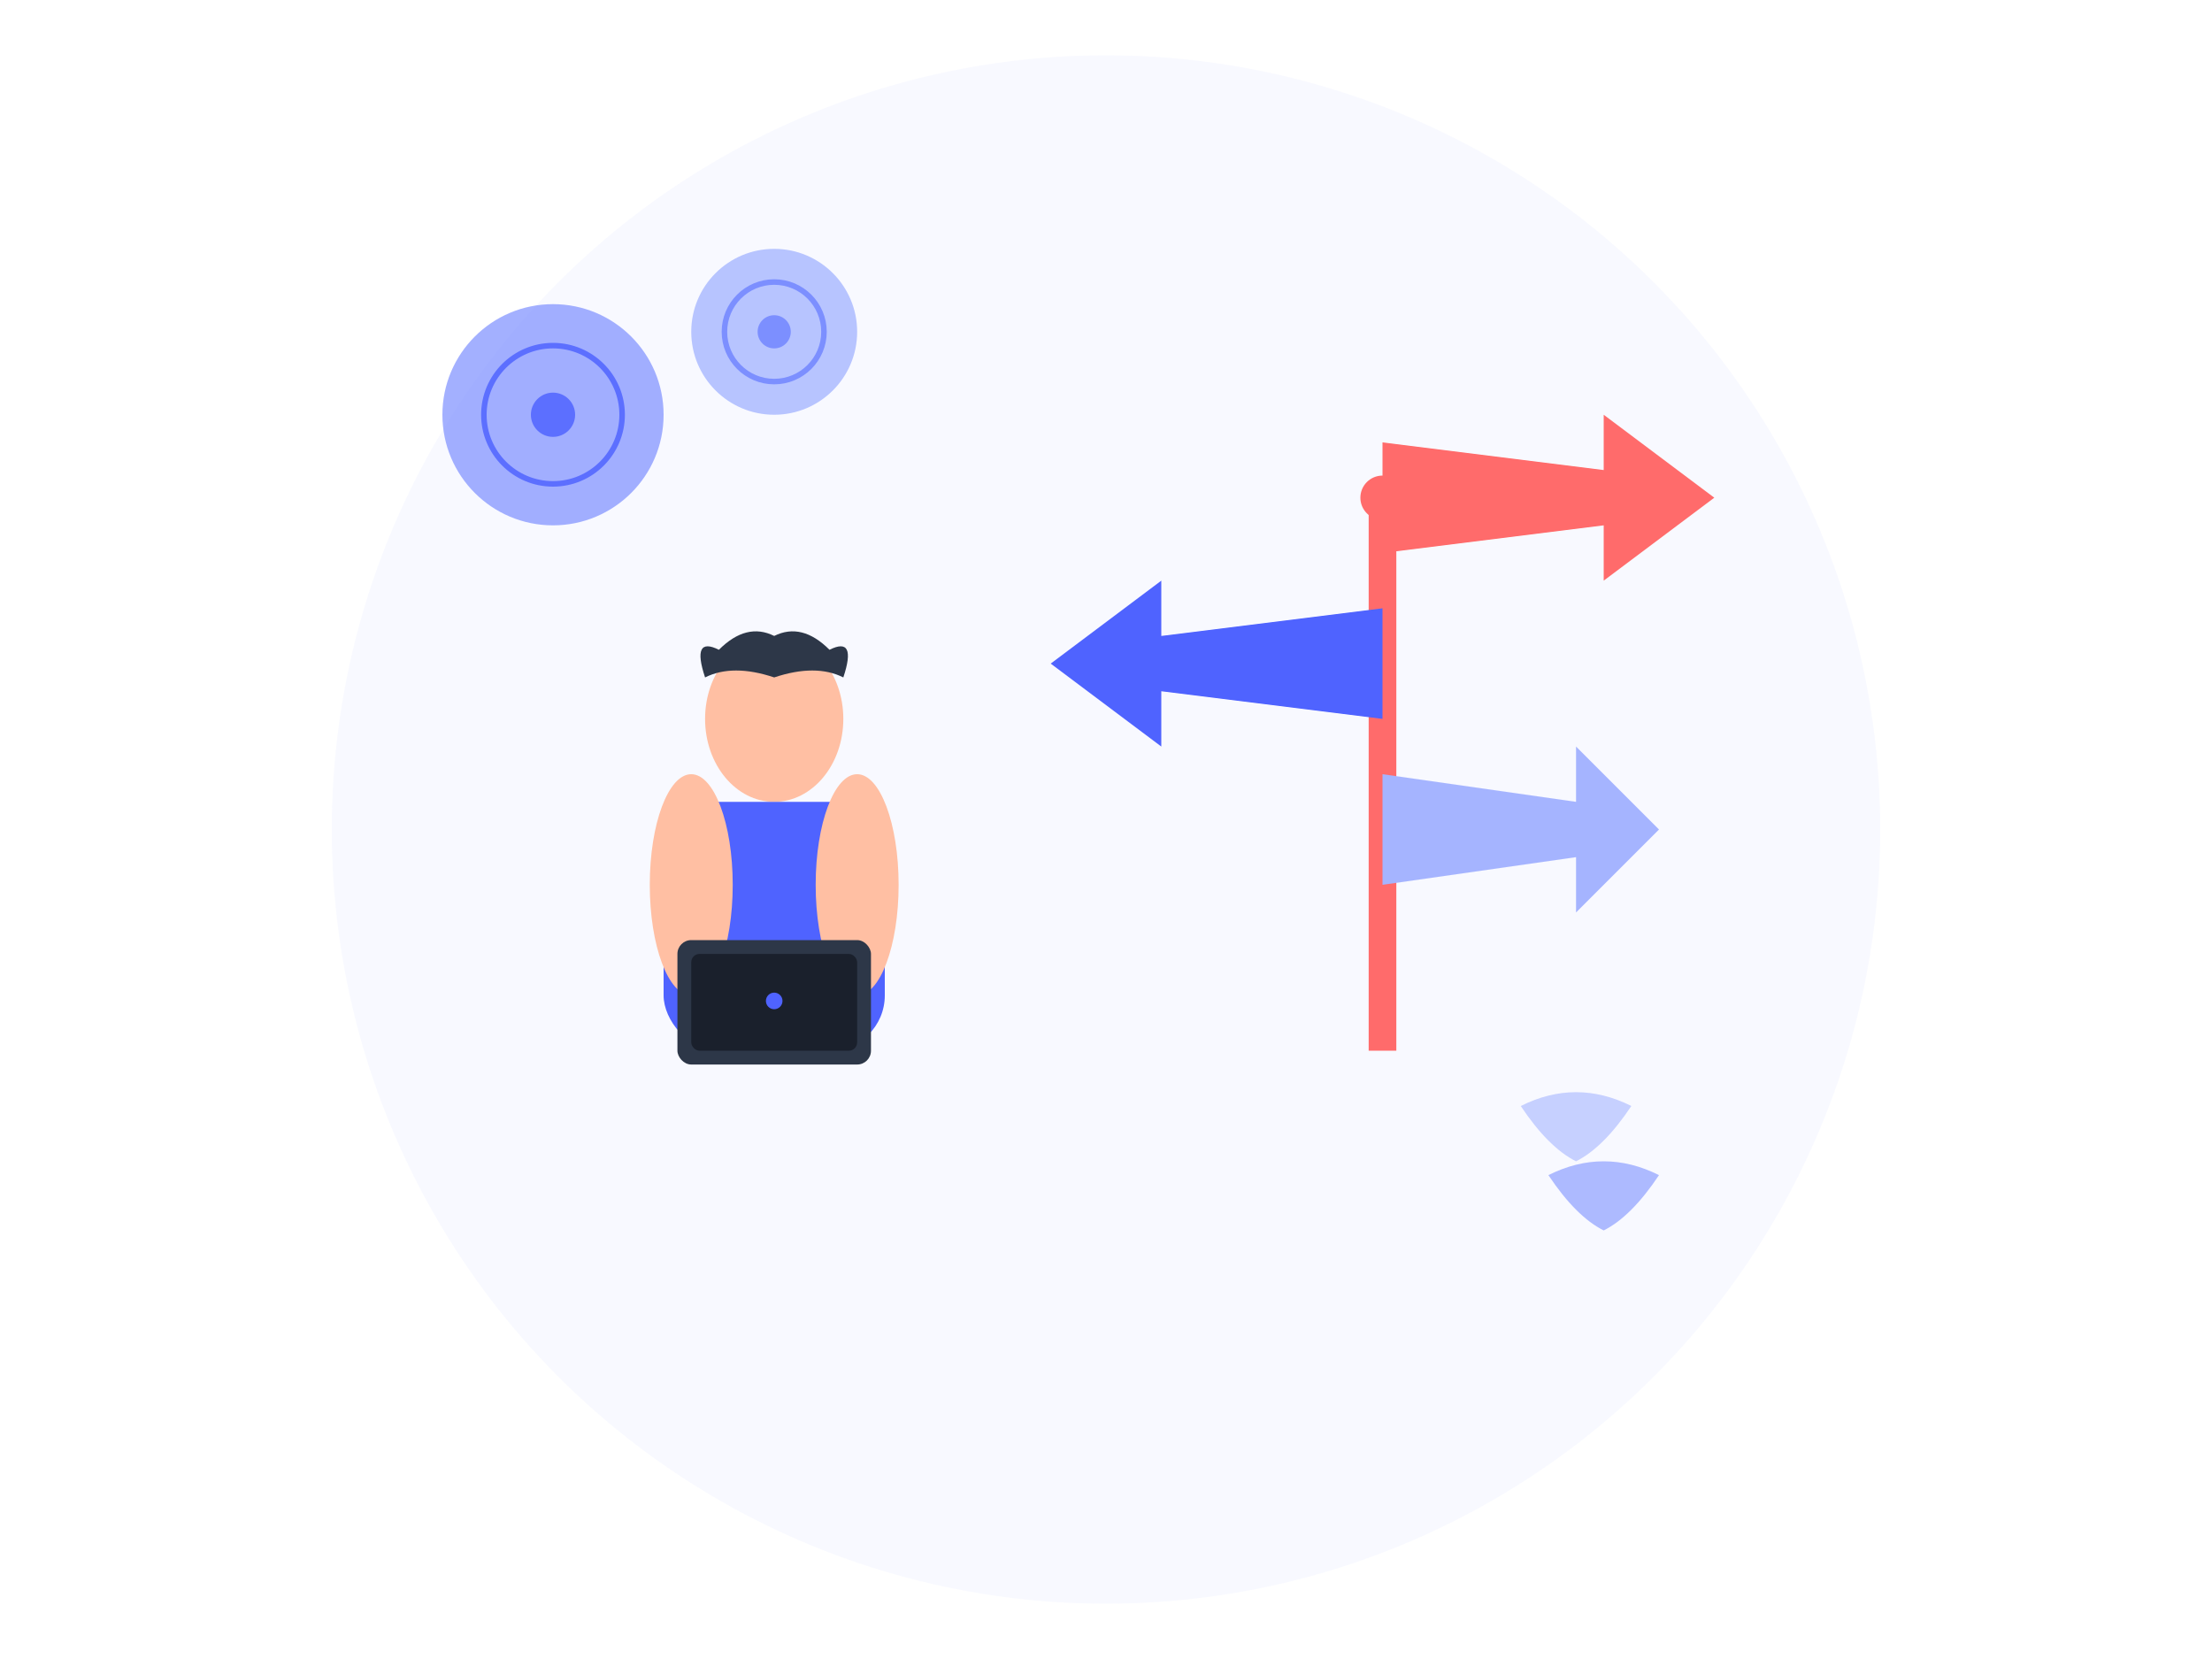 <svg width="800" height="600" viewBox="0 0 800 600" xmlns="http://www.w3.org/2000/svg">
  <!-- Background circle -->
  <circle cx="400" cy="300" r="280" fill="#E6E9FF" opacity="0.3"/>
  
  <!-- Gears -->
  <g transform="translate(200, 150)">
    <circle cx="0" cy="0" r="40" fill="#7C8FFF" opacity="0.7"/>
    <circle cx="0" cy="0" r="25" fill="none" stroke="#5C6FFF" stroke-width="2"/>
    <circle cx="0" cy="0" r="8" fill="#5C6FFF"/>
  </g>
  
  <g transform="translate(280, 120)">
    <circle cx="0" cy="0" r="30" fill="#9CAEFF" opacity="0.7"/>
    <circle cx="0" cy="0" r="18" fill="none" stroke="#7C8FFF" stroke-width="2"/>
    <circle cx="0" cy="0" r="6" fill="#7C8FFF"/>
  </g>
  
  <!-- Directional signs -->
  <g transform="translate(500, 180)">
    <!-- Sign post -->
    <rect x="-5" y="0" width="10" height="200" fill="#FF6B6B"/>
    <circle cx="0" cy="0" r="8" fill="#FF6B6B"/>
    
    <!-- Red arrow (top) -->
    <path d="M 0,-20 L 80,-10 L 80,-30 L 120,0 L 80,30 L 80,10 L 0,20 Z" fill="#FF6B6B"/>
    
    <!-- Blue arrow (middle) -->
    <path d="M 0,40 L -80,50 L -80,30 L -120,60 L -80,90 L -80,70 L 0,80 Z" fill="#4F63FF"/>
    
    <!-- Light blue arrow (bottom) -->
    <path d="M 0,100 L 70,110 L 70,90 L 100,120 L 70,150 L 70,130 L 0,140 Z" fill="#A5B4FF"/>
  </g>
  
  <!-- Person with laptop -->
  <g transform="translate(280, 320)">
    <!-- Head -->
    <ellipse cx="0" cy="-60" rx="25" ry="30" fill="#FFBFA3"/>
    
    <!-- Hair -->
    <path d="M -25,-75 Q -30,-90 -20,-85 Q -10,-95 0,-90 Q 10,-95 20,-85 Q 30,-90 25,-75 Q 15,-80 0,-75 Q -15,-80 -25,-75" fill="#2D3748"/>
    
    <!-- Body -->
    <rect x="-40" y="-30" width="80" height="90" rx="20" fill="#4F63FF"/>
    
    <!-- Arms -->
    <ellipse cx="-30" cy="0" rx="15" ry="40" fill="#FFBFA3"/>
    <ellipse cx="30" cy="0" rx="15" ry="40" fill="#FFBFA3"/>
    
    <!-- Laptop -->
    <rect x="-35" y="20" width="70" height="45" rx="5" fill="#2D3748"/>
    <rect x="-30" y="25" width="60" height="35" rx="3" fill="#1A202C"/>
    <circle cx="0" cy="42" r="3" fill="#4F63FF"/>
  </g>
  
  <!-- Decorative leaves -->
  <g transform="translate(550, 400)">
    <path d="M 0,0 Q 20,-10 40,0 Q 30,15 20,20 Q 10,15 0,0" fill="#A5B4FF" opacity="0.6"/>
    <path d="M 10,25 Q 30,15 50,25 Q 40,40 30,45 Q 20,40 10,25" fill="#7C8FFF" opacity="0.6"/>
  </g>
</svg>
